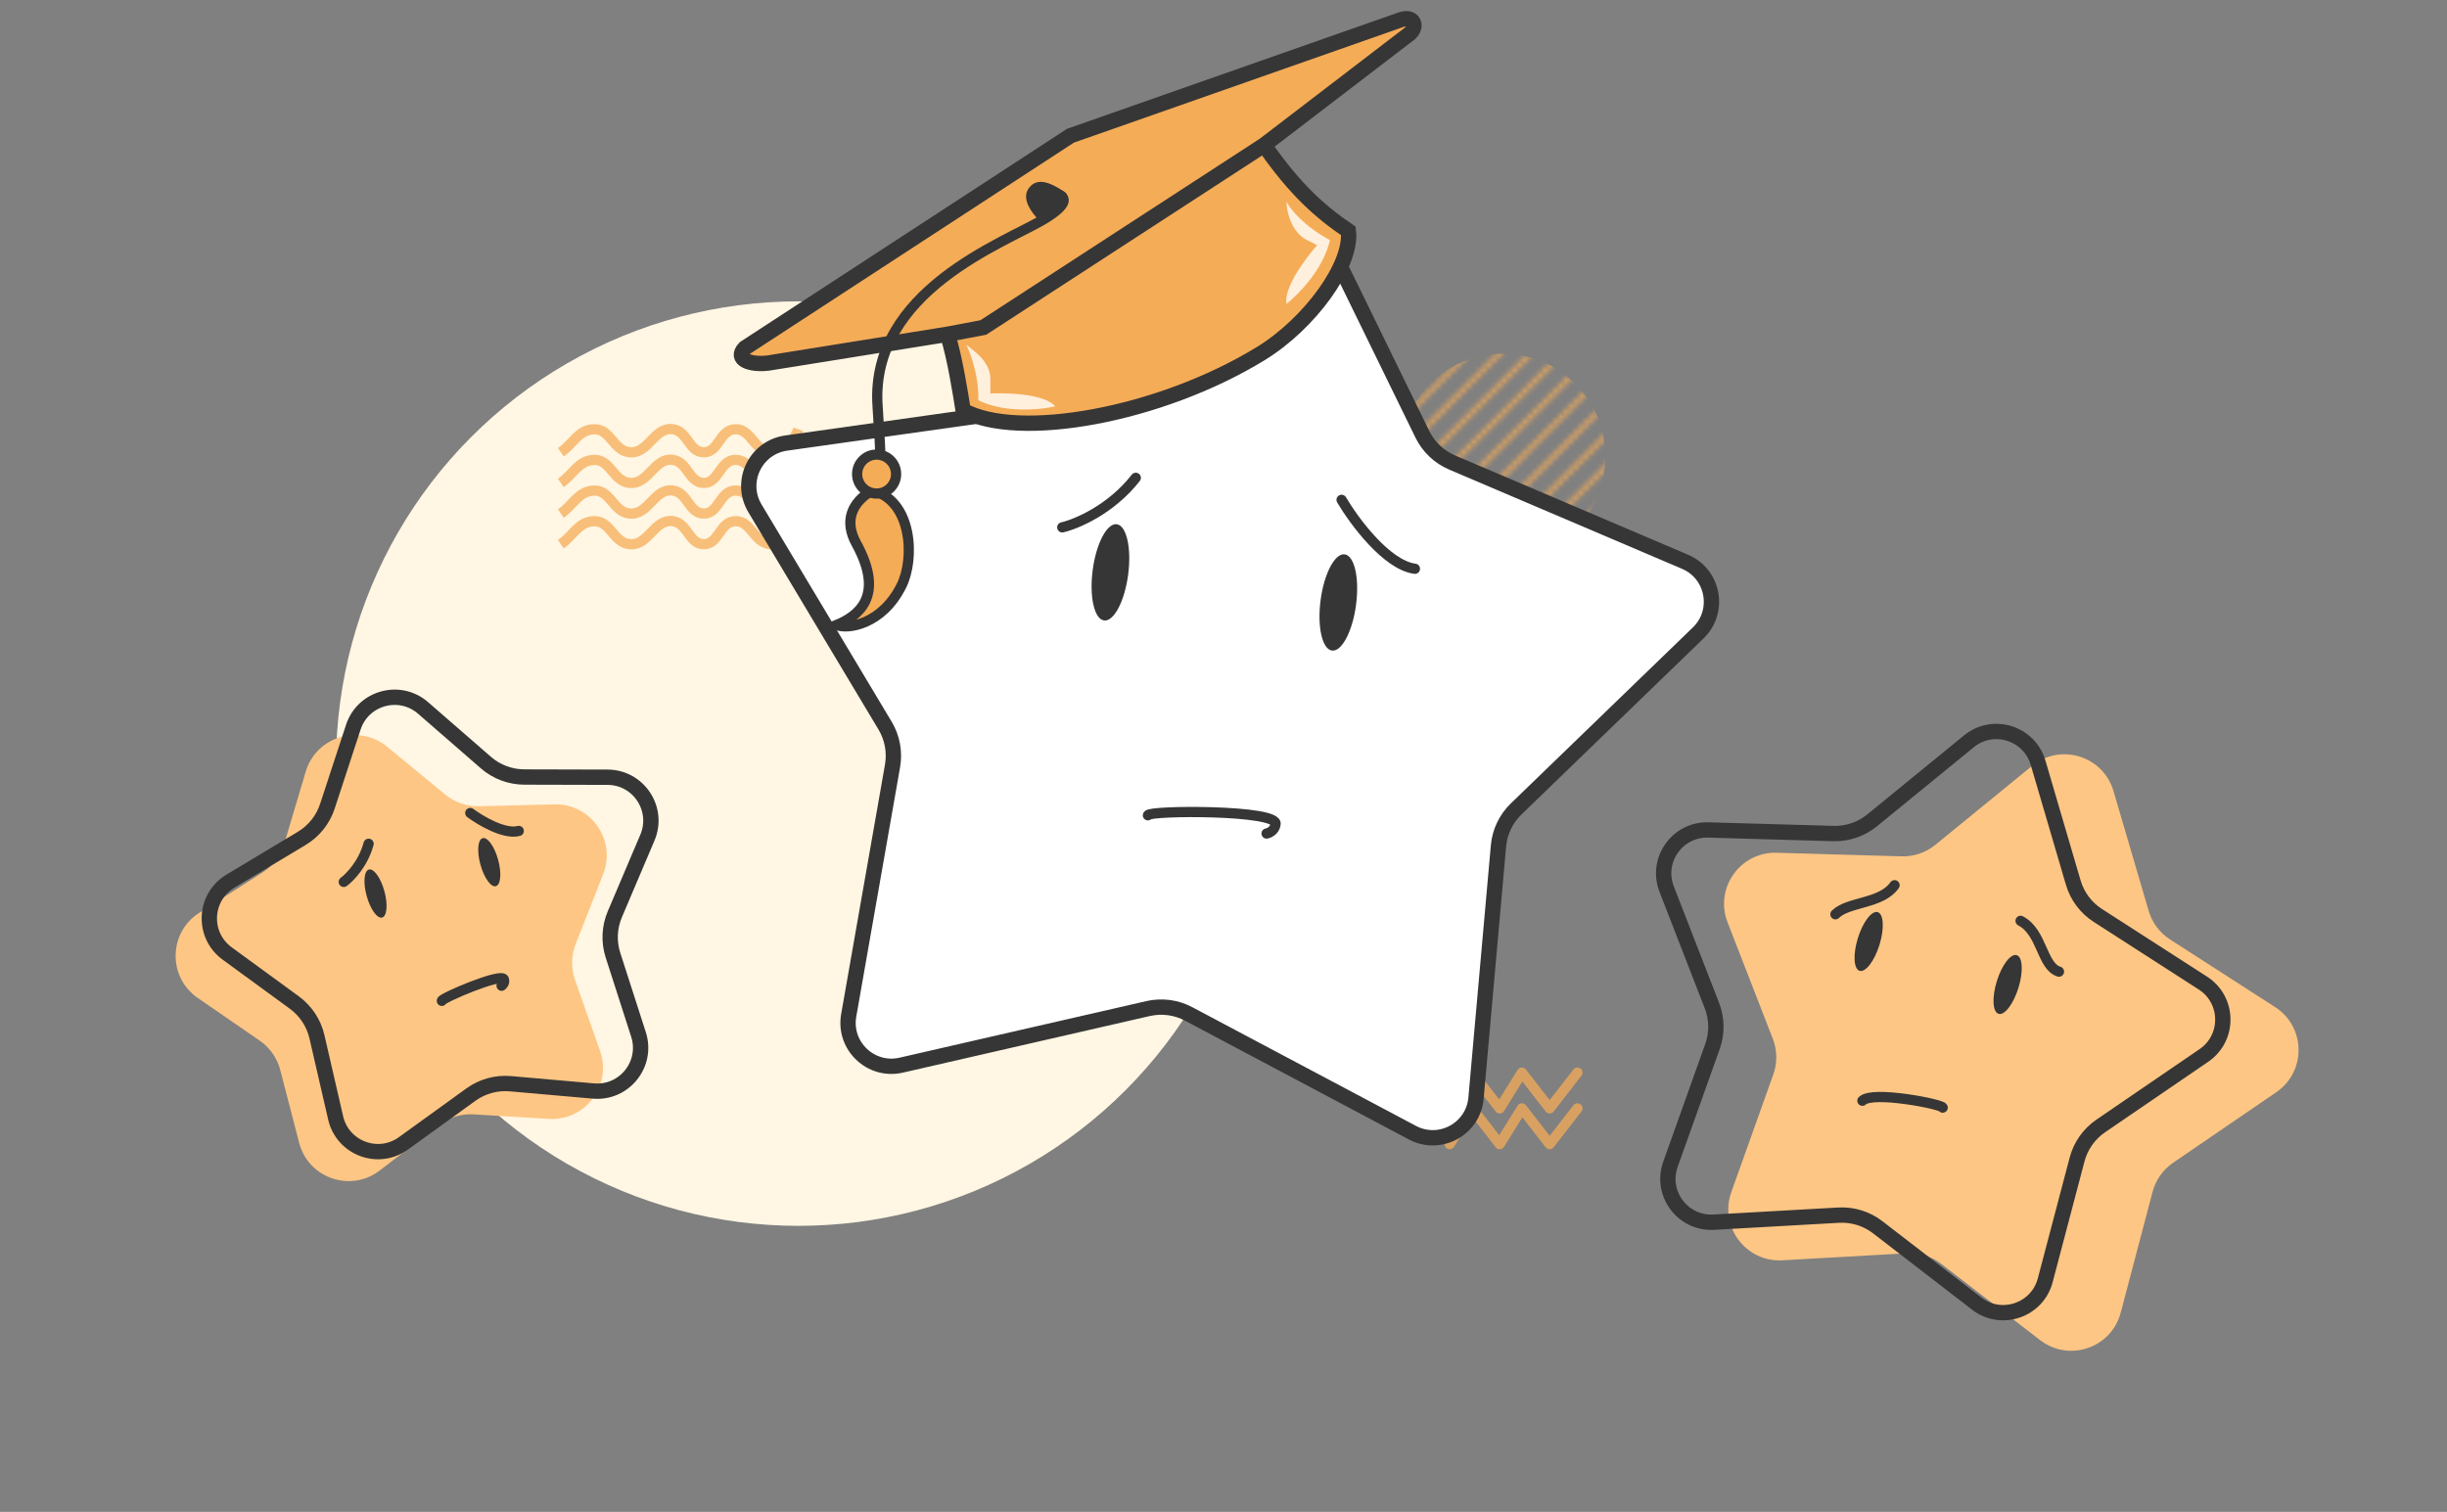 <svg width="479" height="296" viewBox="0 0 479 296" fill="none" xmlns="http://www.w3.org/2000/svg">
<rect x="0" y="0" width="479" height="296" fill="#808080" stroke="none"/>
<path d="M283.782 224L288.13 217L293.565 224L297.913 217L303.347 224L308.782 217" stroke="#F5AC57" stroke-opacity="0.75" stroke-width="2" stroke-linecap="round" stroke-linejoin="round"/>
<path d="M283.782 217L288.13 210L293.565 217L297.913 210L303.347 217L308.782 210" stroke="#F5AC57" stroke-opacity="0.75" stroke-width="2" stroke-linecap="round" stroke-linejoin="round"/>
<mask id="mask0" mask-type="alpha" maskUnits="userSpaceOnUse" x="253" y="48" width="83" height="83">
<path d="M253.783 102.891L307.546 49" stroke="black"/>
<path d="M256.862 105.963L310.625 52.073" stroke="black"/>
<path d="M259.94 109.035L313.704 55.145" stroke="black"/>
<path d="M263.021 112.107L316.784 58.217" stroke="black"/>
<path d="M266.101 115.18L319.864 61.289" stroke="black"/>
<path d="M269.18 118.252L322.943 64.361" stroke="black"/>
<path d="M272.259 121.324L326.022 67.433" stroke="black"/>
<path d="M275.339 124.396L329.102 70.505" stroke="black"/>
<path d="M278.418 127.469L332.181 73.578" stroke="black"/>
<path d="M281.498 130.541L335.261 76.65" stroke="black"/>
</mask>
<g mask="url(#mask0)">
<circle cx="294.136" cy="89.386" r="20.118" transform="rotate(-45.068 294.136 89.386)" fill="#F5AC57" fill-opacity="0.75"/>
</g>
<circle cx="156.282" cy="149.5" r="90.5" fill="#FFF6E3"/>
<path d="M109.782 88.544C112.321 86.787 113.197 84.15 116.282 84.044C119.53 83.933 120.044 88.27 123.282 88.544C127.025 88.861 128.072 83.459 131.782 84.044C134.675 84.501 134.853 88.544 137.782 88.544C140.711 88.544 140.861 84.255 143.782 84.044C147.024 83.81 147.544 88.27 150.782 88.544C154.525 88.861 156.282 84.044 156.282 84.044" stroke="#F5AC57" stroke-opacity="0.75" stroke-width="2"/>
<path d="M109.782 94.544C112.321 92.787 113.197 90.15 116.282 90.044C119.53 89.933 120.044 94.27 123.282 94.544C127.025 94.861 128.072 89.459 131.782 90.044C134.675 90.501 134.853 94.544 137.782 94.544C140.711 94.544 140.861 90.255 143.782 90.044C147.024 89.81 147.544 94.27 150.782 94.544C154.525 94.861 156.282 90.044 156.282 90.044" stroke="#F5AC57" stroke-opacity="0.75" stroke-width="2"/>
<path d="M109.782 106.544C112.321 104.787 113.197 102.15 116.282 102.044C119.53 101.933 120.044 106.27 123.282 106.544C127.025 106.861 128.072 101.459 131.782 102.044C134.675 102.501 134.853 106.544 137.782 106.544C140.711 106.544 140.861 102.256 143.782 102.044C147.024 101.81 147.544 106.27 150.782 106.544C154.525 106.861 156.282 102.044 156.282 102.044" stroke="#F5AC57" stroke-opacity="0.75" stroke-width="2"/>
<path d="M109.782 100.544C112.321 98.787 113.197 96.15 116.282 96.044C119.53 95.933 120.044 100.27 123.282 100.544C127.025 100.861 128.072 95.459 131.782 96.044C134.675 96.501 134.853 100.544 137.782 100.544C140.711 100.544 140.861 96.255 143.782 96.044C147.024 95.81 147.544 100.27 150.782 100.544C154.525 100.861 156.282 96.044 156.282 96.044" stroke="#F5AC57" stroke-opacity="0.75" stroke-width="2"/>
<path d="M59.845 151.069C61.886 144.212 70.258 141.654 75.783 146.2L87.171 155.571C89.027 157.098 91.371 157.906 93.773 157.846L108.516 157.48C115.669 157.302 120.688 164.475 118.072 171.134L112.679 184.86C111.8 187.097 111.756 189.575 112.556 191.842L117.46 205.75C119.839 212.498 114.569 219.488 107.427 219.058L92.706 218.17C90.307 218.026 87.936 218.75 86.028 220.21L74.315 229.172C68.633 233.52 60.357 230.668 58.559 223.743L54.854 209.468C54.25 207.142 52.829 205.111 50.85 203.747L38.708 195.377C32.817 191.317 32.971 182.564 39.002 178.715L51.433 170.78C53.459 169.487 54.952 167.507 55.637 165.204L59.845 151.069Z" fill="#FEC684"/>
<path d="M69.162 142.367C71.057 136.589 78.23 134.611 82.818 138.603L95.114 149.3C97.199 151.115 99.868 152.117 102.631 152.125L118.929 152.168C125.01 152.184 129.108 158.396 126.729 163.993L120.355 178.992C119.273 181.535 119.145 184.383 119.992 187.014L124.987 202.528C126.851 208.316 122.209 214.133 116.151 213.6L99.916 212.172C97.163 211.93 94.415 212.688 92.174 214.307L78.964 223.851C74.034 227.412 67.069 224.796 65.703 218.869L62.044 202.988C61.423 200.295 59.853 197.915 57.622 196.284L44.462 186.67C39.552 183.082 39.888 175.649 45.102 172.519L59.076 164.131C61.445 162.708 63.224 160.48 64.085 157.854L69.162 142.367Z" stroke="#363636" stroke-width="3"/>
<ellipse cx="73.507" cy="174.937" rx="1.797" ry="4.876" transform="rotate(-15.411 73.507 174.937)" fill="#363636"/>
<path d="M67.288 172.657C68.471 171.799 71.101 169.104 72.152 165.193M92.057 159.174C94.065 160.662 98.772 163.446 101.544 162.682" stroke="#363636" stroke-width="2" stroke-linecap="round"/>
<ellipse cx="95.775" cy="168.798" rx="1.797" ry="4.876" transform="rotate(-15.411 95.775 168.798)" fill="#363636"/>
<path d="M86.488 195.952C86.352 195.457 98.493 190.246 98.654 191.799C98.818 192.393 98.41 192.843 98.185 192.993" stroke="#363636" stroke-width="2" stroke-linecap="round"/>
<path d="M397.793 149.934C403.335 145.409 411.697 147.999 413.712 154.864L420.602 178.337C421.279 180.643 422.764 182.628 424.785 183.929L445.355 197.17C451.371 201.043 451.492 209.796 445.586 213.834L425.39 227.64C423.406 228.997 421.977 231.022 421.364 233.346L415.127 257.001C413.303 263.92 405.016 266.74 399.35 262.37L379.979 247.43C378.076 245.962 375.708 245.228 373.309 245.364L348.884 246.742C341.741 247.145 336.497 240.135 338.902 233.397L347.126 210.357C347.934 208.093 347.899 205.614 347.029 203.374L338.171 180.571C335.58 173.902 340.627 166.749 347.779 166.954L372.232 167.655C374.635 167.724 376.981 166.925 378.843 165.405L397.793 149.934Z" fill="#FEC684"/>
<path d="M385.418 145.133C390.129 141.287 397.237 143.489 398.95 149.324L405.84 172.797C406.618 175.449 408.325 177.732 410.649 179.228L431.22 192.47C436.333 195.761 436.436 203.202 431.416 206.634L411.22 220.44C408.939 222 407.295 224.329 406.59 227.002L400.354 250.657C398.803 256.537 391.759 258.935 386.943 255.22L367.572 240.28C365.384 238.592 362.66 237.748 359.901 237.904L335.476 239.282C329.404 239.625 324.948 233.666 326.992 227.939L335.215 204.899C336.144 202.296 336.105 199.445 335.104 196.869L326.246 174.065C324.044 168.397 328.333 162.317 334.412 162.491L358.866 163.192C361.629 163.271 364.328 162.353 366.468 160.605L385.418 145.133Z" stroke="#363636" stroke-width="3"/>
<ellipse cx="365.792" cy="184.324" rx="2.215" ry="6.011" transform="rotate(17.206 365.792 184.324)" fill="#363636"/>
<path d="M359.283 179C361.782 176.5 368.282 177 370.861 173.308M395.527 180.284C399.782 182.5 399.66 189.181 403.045 190.229" stroke="#363636" stroke-width="2" stroke-linecap="round"/>
<ellipse cx="392.993" cy="192.747" rx="2.215" ry="6.011" transform="rotate(17.206 392.993 192.747)" fill="#363636"/>
<path d="M380.281 216.849C380.258 216.217 366.563 213.5 364.563 215.5" stroke="#363636" stroke-width="2" stroke-linecap="round"/>
<path d="M242.616 38.619C246.612 34.035 253.989 35.01 256.659 40.474L278.422 85.015C279.635 87.499 281.702 89.462 284.245 90.546L329.848 109.986C335.442 112.371 336.795 119.688 332.423 123.915L296.787 158.377C294.8 160.298 293.571 162.871 293.326 165.624L288.93 215.002C288.39 221.06 281.849 224.608 276.478 221.756L232.691 198.513C230.249 197.217 227.423 196.844 224.729 197.461L176.409 208.539C170.481 209.898 165.085 204.773 166.137 198.783L174.712 149.957C175.19 147.235 174.672 144.431 173.252 142.06L147.785 99.528C144.661 94.31 147.867 87.595 153.889 86.745L202.975 79.811C205.712 79.425 208.218 78.066 210.035 75.982L242.616 38.619Z" fill="white" stroke="#363636" stroke-width="3"/>
<ellipse cx="217.365" cy="112.056" rx="3.5" ry="9.5" transform="rotate(7.524 217.365 112.056)" fill="#363636"/>
<path d="M207.937 103.246C210.712 102.604 217.475 99.765 222.331 93.547M262.614 97.859C265.086 102.052 271.418 110.622 276.97 111.355" stroke="#363636" stroke-width="2" stroke-linecap="round"/>
<ellipse cx="261.977" cy="117.949" rx="3.5" ry="9.5" transform="rotate(7.524 261.977 117.949)" fill="#363636"/>
<path d="M224.7 159.616C224.831 158.624 250.569 158.494 249.681 161.402C249.524 162.592 248.449 163.089 247.932 163.189" stroke="#363636" stroke-width="2" stroke-linecap="round"/>
<path d="M145.779 68.149L209.545 26.572L274.112 3.902C276.636 2.953 277.575 5.022 276.035 6.511L247.445 28.401C253.6 37.259 258.473 41.483 263.943 45.215C264.752 51.877 256.349 63.383 246.778 69.238C226.915 81.389 199.267 86.267 188.535 80.343L188.509 80.183C188.005 76.984 186.869 69.782 185.464 65.445L150.348 71.081C146.84 71.492 143.718 70.369 145.779 68.149Z" fill="#F5AC57"/>
<path d="M247.445 28.401L276.035 6.511C277.575 5.022 276.636 2.953 274.112 3.902L209.545 26.572L145.779 68.149C143.718 70.369 146.84 71.492 150.348 71.081L185.464 65.445M247.445 28.401L192.493 64.113L185.464 65.445M247.445 28.401C253.6 37.259 258.473 41.483 263.943 45.215C264.752 51.877 256.349 63.383 246.778 69.238C226.915 81.389 199.267 86.267 188.535 80.343C188.043 77.23 186.892 69.856 185.464 65.445" stroke="#363636" stroke-width="3"/>
<path d="M206.283 37.954C208.116 38.121 210.283 39.354 204.283 42.954C196.783 47.454 170.283 56.954 171.783 79.454C173.283 101.954 171.783 91 171.783 91" stroke="#363636" stroke-width="2"/>
<path d="M201.282 37C199.924 39.063 202.116 41.834 203.283 43C205.95 42.167 210.683 39.1 208.283 37.5C205.283 35.5 202.79 34.711 201.282 37Z" fill="#363636"/>
<path d="M163.783 122.357C167.858 120.665 173.371 116.844 167.618 106.398C165.221 102.045 166.659 98.418 170.734 96C178.645 98.028 179.069 109.411 176.487 114.619C172.652 122.357 165.86 123.244 163.783 122.357Z" fill="#F5AC57" stroke="#363636" stroke-width="2"/>
<path d="M175.409 92.814C175.409 94.92 173.702 96.627 171.596 96.627C169.49 96.627 167.782 94.92 167.782 92.814C167.782 90.707 169.49 89 171.596 89C173.702 89 175.409 90.707 175.409 92.814Z" fill="#F5AC57" stroke="#363636" stroke-width="2"/>
<path d="M191.512 78.36C196.631 80.929 203.691 80.226 206.581 79.554C203.84 76.501 193.856 77.036 193.856 77.036C193.856 77.036 193.899 74.997 193.856 74C193.713 70.644 190.574 68.67 189.163 67.5C189.163 67.5 191.663 72.5 191.512 78.36Z" fill="#FFEFDD"/>
<path d="M260.329 47C259.129 52.6 254.162 57.667 251.829 59.5C251.163 55.452 257.829 48 257.829 48L255.829 47C252.699 45.4 251.858 41.333 251.829 39.5C252.496 40.833 255.129 44.2 260.329 47Z" fill="#FFEFDD"/>
</svg>
